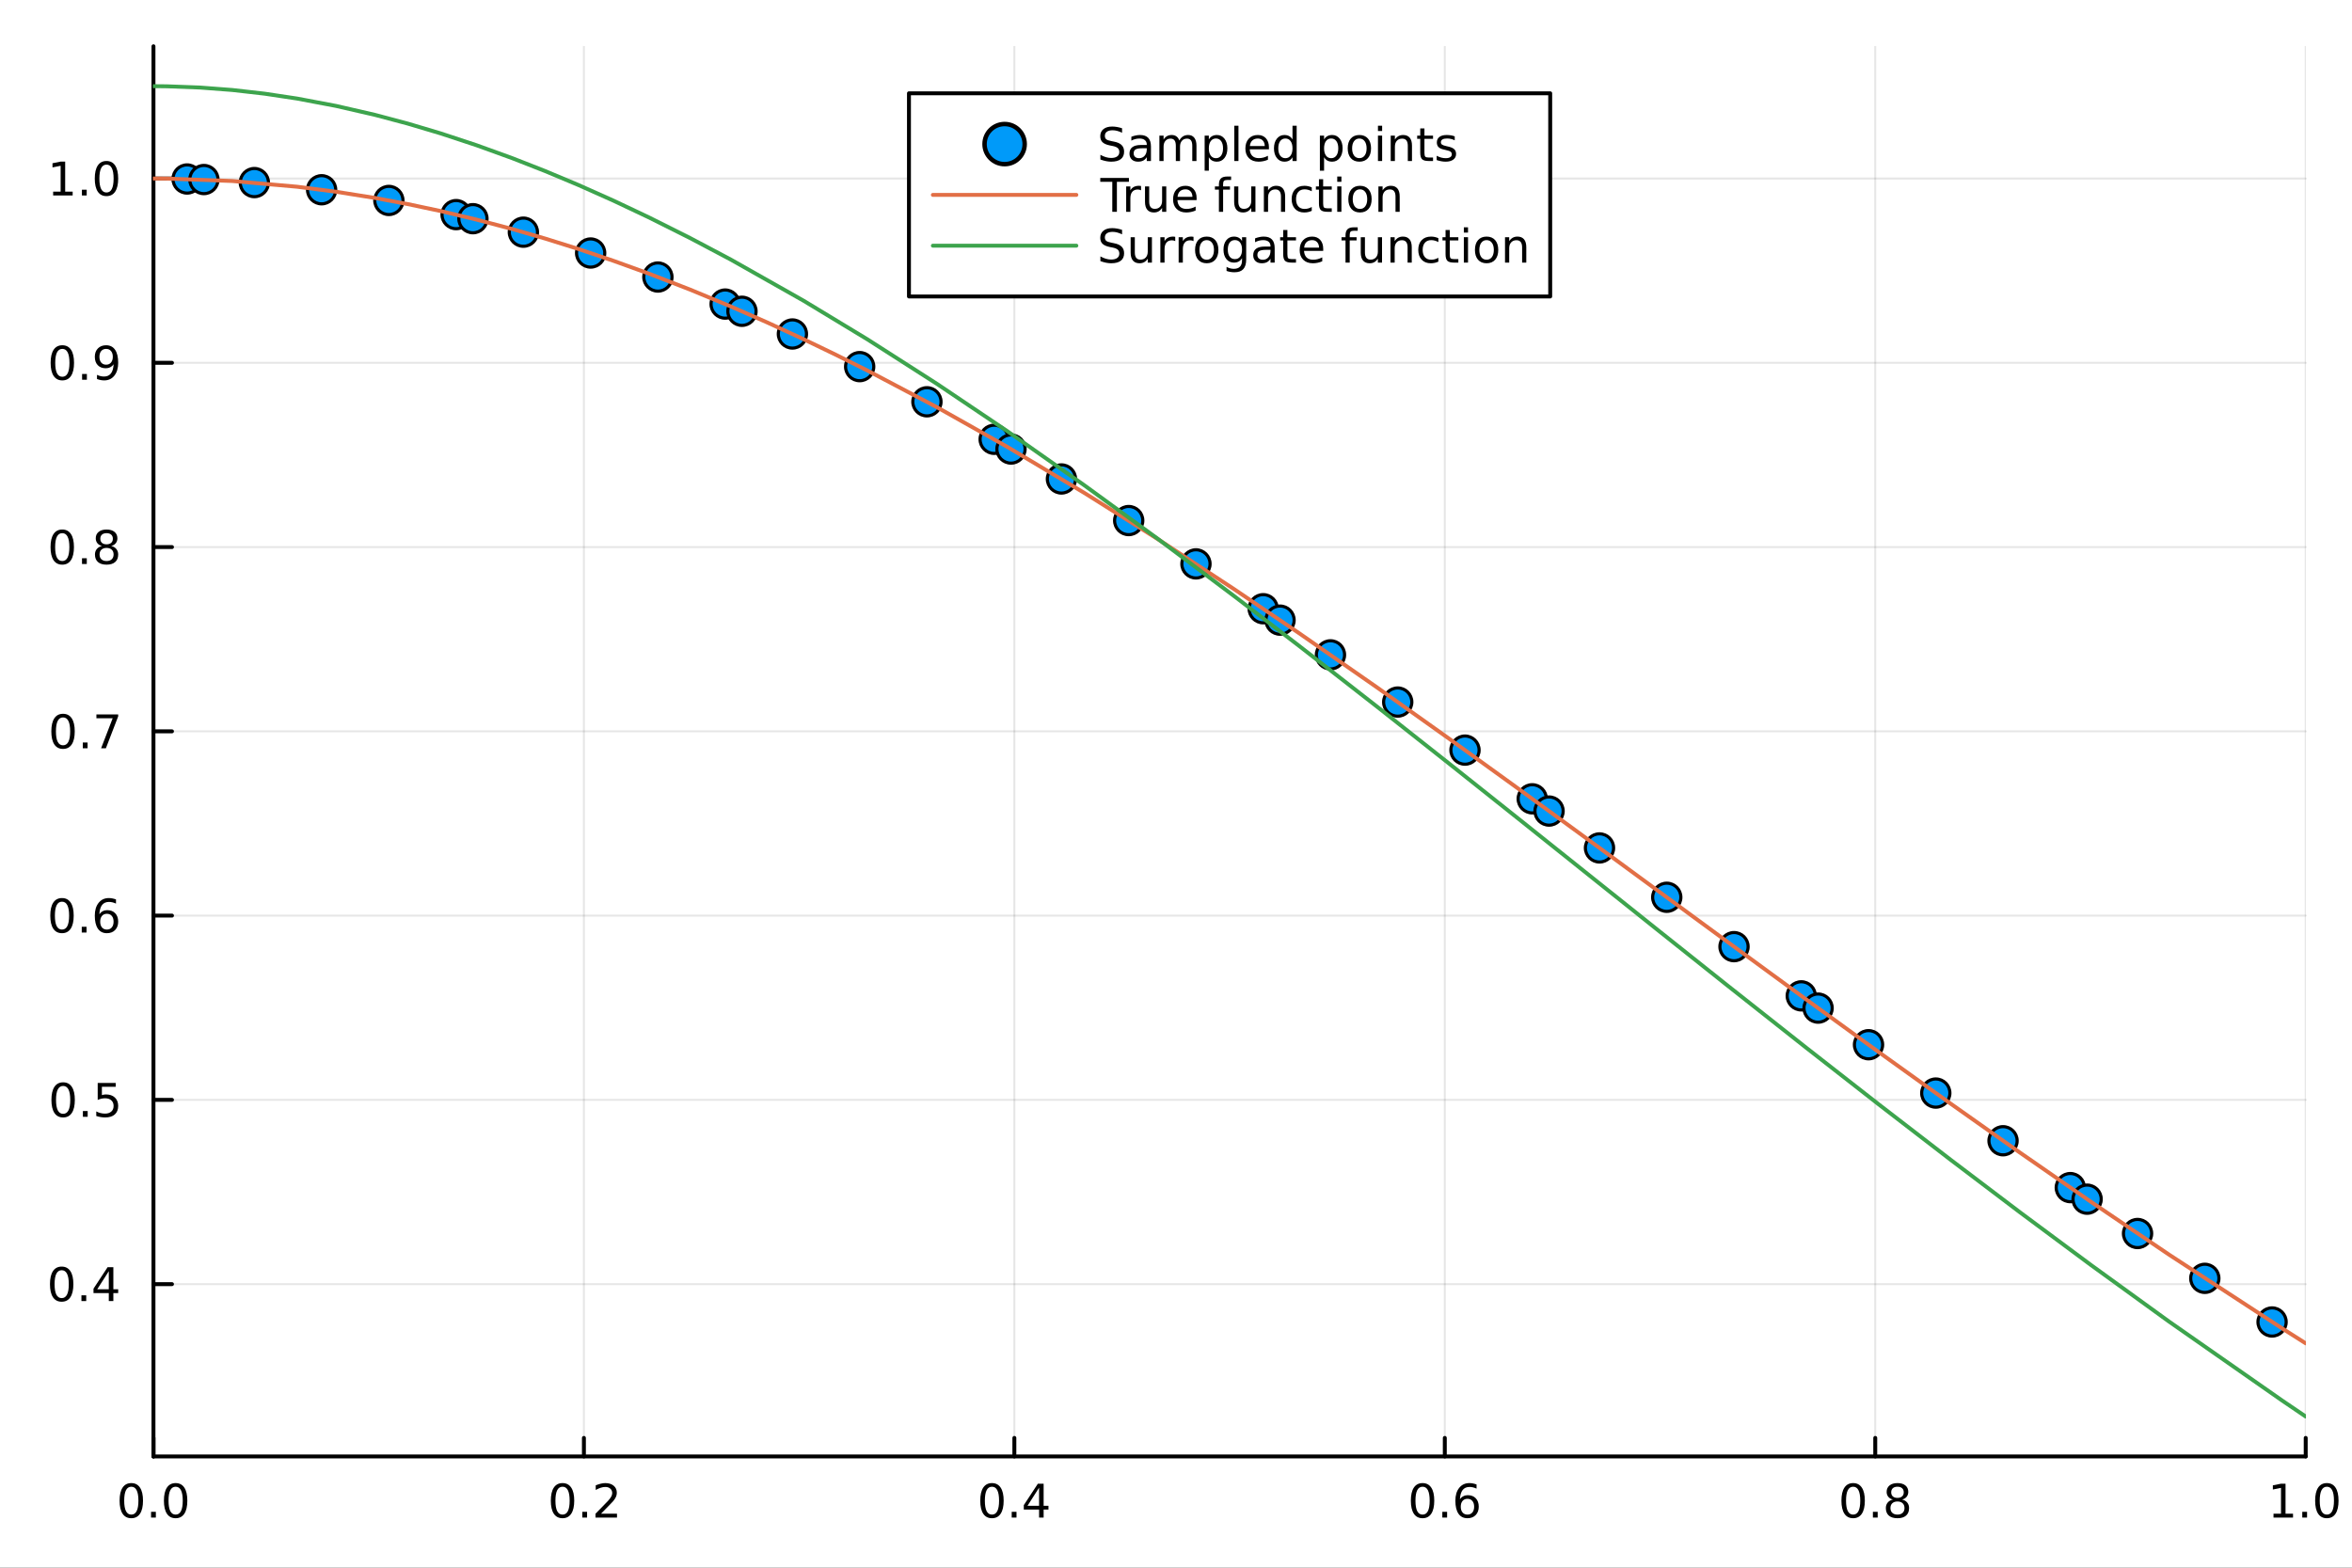 <?xml version="1.0" encoding="utf-8"?>
<svg xmlns="http://www.w3.org/2000/svg" xmlns:xlink="http://www.w3.org/1999/xlink" width="600" height="400" viewBox="0 0 2400 1600">
<rect x="0" y="0" width="2400" height="1600" fill="#333333" stroke="none"/>
<defs>
  <clipPath id="clip390">
    <rect x="0" y="0" width="2400" height="1600"/>
  </clipPath>
</defs>
<path clip-path="url(#clip390)" d="M0 1600 L2400 1600 L2400 0 L0 0  Z" fill="#ffffff" fill-rule="evenodd" fill-opacity="1"/>
<defs>
  <clipPath id="clip391">
    <rect x="480" y="0" width="1681" height="1600"/>
  </clipPath>
</defs>
<path clip-path="url(#clip390)" d="M156.598 1486.45 L2352.76 1486.45 L2352.76 47.244 L156.598 47.244  Z" fill="#ffffff" fill-rule="evenodd" fill-opacity="1"/>
<defs>
  <clipPath id="clip392">
    <rect x="156" y="47" width="2197" height="1440"/>
  </clipPath>
</defs>
<polyline clip-path="url(#clip392)" style="stroke:#000000; stroke-linecap:round; stroke-linejoin:round; stroke-width:2; stroke-opacity:0.1; fill:none" points="156.598,1486.45 156.598,47.244 "/>
<polyline clip-path="url(#clip392)" style="stroke:#000000; stroke-linecap:round; stroke-linejoin:round; stroke-width:2; stroke-opacity:0.1; fill:none" points="595.83,1486.45 595.83,47.244 "/>
<polyline clip-path="url(#clip392)" style="stroke:#000000; stroke-linecap:round; stroke-linejoin:round; stroke-width:2; stroke-opacity:0.1; fill:none" points="1035.06,1486.45 1035.06,47.244 "/>
<polyline clip-path="url(#clip392)" style="stroke:#000000; stroke-linecap:round; stroke-linejoin:round; stroke-width:2; stroke-opacity:0.1; fill:none" points="1474.29,1486.45 1474.29,47.244 "/>
<polyline clip-path="url(#clip392)" style="stroke:#000000; stroke-linecap:round; stroke-linejoin:round; stroke-width:2; stroke-opacity:0.1; fill:none" points="1913.52,1486.45 1913.52,47.244 "/>
<polyline clip-path="url(#clip392)" style="stroke:#000000; stroke-linecap:round; stroke-linejoin:round; stroke-width:2; stroke-opacity:0.1; fill:none" points="2352.76,1486.45 2352.76,47.244 "/>
<polyline clip-path="url(#clip390)" style="stroke:#000000; stroke-linecap:round; stroke-linejoin:round; stroke-width:4; stroke-opacity:1; fill:none" points="156.598,1486.45 2352.76,1486.45 "/>
<polyline clip-path="url(#clip390)" style="stroke:#000000; stroke-linecap:round; stroke-linejoin:round; stroke-width:4; stroke-opacity:1; fill:none" points="156.598,1486.45 156.598,1467.55 "/>
<polyline clip-path="url(#clip390)" style="stroke:#000000; stroke-linecap:round; stroke-linejoin:round; stroke-width:4; stroke-opacity:1; fill:none" points="595.83,1486.45 595.83,1467.55 "/>
<polyline clip-path="url(#clip390)" style="stroke:#000000; stroke-linecap:round; stroke-linejoin:round; stroke-width:4; stroke-opacity:1; fill:none" points="1035.06,1486.45 1035.06,1467.55 "/>
<polyline clip-path="url(#clip390)" style="stroke:#000000; stroke-linecap:round; stroke-linejoin:round; stroke-width:4; stroke-opacity:1; fill:none" points="1474.29,1486.45 1474.29,1467.55 "/>
<polyline clip-path="url(#clip390)" style="stroke:#000000; stroke-linecap:round; stroke-linejoin:round; stroke-width:4; stroke-opacity:1; fill:none" points="1913.52,1486.45 1913.52,1467.55 "/>
<polyline clip-path="url(#clip390)" style="stroke:#000000; stroke-linecap:round; stroke-linejoin:round; stroke-width:4; stroke-opacity:1; fill:none" points="2352.76,1486.45 2352.76,1467.55 "/>
<path clip-path="url(#clip390)" d="M133.983 1517.37 Q130.372 1517.37 128.543 1520.93 Q126.737 1524.47 126.737 1531.6 Q126.737 1538.71 128.543 1542.27 Q130.372 1545.82 133.983 1545.82 Q137.617 1545.82 139.422 1542.27 Q141.251 1538.71 141.251 1531.6 Q141.251 1524.47 139.422 1520.93 Q137.617 1517.37 133.983 1517.37 M133.983 1513.66 Q139.793 1513.66 142.848 1518.27 Q145.927 1522.85 145.927 1531.6 Q145.927 1540.33 142.848 1544.94 Q139.793 1549.52 133.983 1549.52 Q128.172 1549.52 125.094 1544.94 Q122.038 1540.33 122.038 1531.6 Q122.038 1522.85 125.094 1518.27 Q128.172 1513.66 133.983 1513.66 Z" fill="#000000" fill-rule="nonzero" fill-opacity="1" /><path clip-path="url(#clip390)" d="M154.145 1542.97 L159.029 1542.97 L159.029 1548.85 L154.145 1548.85 L154.145 1542.97 Z" fill="#000000" fill-rule="nonzero" fill-opacity="1" /><path clip-path="url(#clip390)" d="M179.214 1517.37 Q175.603 1517.37 173.774 1520.93 Q171.969 1524.47 171.969 1531.6 Q171.969 1538.71 173.774 1542.27 Q175.603 1545.82 179.214 1545.82 Q182.848 1545.82 184.654 1542.27 Q186.482 1538.71 186.482 1531.6 Q186.482 1524.47 184.654 1520.93 Q182.848 1517.37 179.214 1517.37 M179.214 1513.66 Q185.024 1513.66 188.08 1518.27 Q191.158 1522.85 191.158 1531.6 Q191.158 1540.33 188.08 1544.94 Q185.024 1549.52 179.214 1549.52 Q173.404 1549.52 170.325 1544.94 Q167.269 1540.33 167.269 1531.6 Q167.269 1522.85 170.325 1518.27 Q173.404 1513.66 179.214 1513.66 Z" fill="#000000" fill-rule="nonzero" fill-opacity="1" /><path clip-path="url(#clip390)" d="M574.013 1517.37 Q570.402 1517.37 568.573 1520.93 Q566.767 1524.47 566.767 1531.6 Q566.767 1538.71 568.573 1542.27 Q570.402 1545.82 574.013 1545.82 Q577.647 1545.82 579.453 1542.27 Q581.281 1538.71 581.281 1531.6 Q581.281 1524.47 579.453 1520.93 Q577.647 1517.37 574.013 1517.37 M574.013 1513.66 Q579.823 1513.66 582.878 1518.27 Q585.957 1522.85 585.957 1531.6 Q585.957 1540.33 582.878 1544.94 Q579.823 1549.52 574.013 1549.52 Q568.203 1549.52 565.124 1544.94 Q562.068 1540.33 562.068 1531.6 Q562.068 1522.85 565.124 1518.27 Q568.203 1513.66 574.013 1513.66 Z" fill="#000000" fill-rule="nonzero" fill-opacity="1" /><path clip-path="url(#clip390)" d="M594.175 1542.97 L599.059 1542.97 L599.059 1548.85 L594.175 1548.85 L594.175 1542.97 Z" fill="#000000" fill-rule="nonzero" fill-opacity="1" /><path clip-path="url(#clip390)" d="M613.272 1544.91 L629.591 1544.91 L629.591 1548.85 L607.647 1548.85 L607.647 1544.91 Q610.309 1542.16 614.892 1537.53 Q619.499 1532.88 620.679 1531.53 Q622.925 1529.01 623.804 1527.27 Q624.707 1525.51 624.707 1523.82 Q624.707 1521.07 622.762 1519.33 Q620.841 1517.6 617.739 1517.6 Q615.54 1517.6 613.087 1518.36 Q610.656 1519.13 607.878 1520.68 L607.878 1515.95 Q610.702 1514.82 613.156 1514.24 Q615.61 1513.66 617.647 1513.66 Q623.017 1513.66 626.212 1516.35 Q629.406 1519.03 629.406 1523.52 Q629.406 1525.65 628.596 1527.57 Q627.809 1529.47 625.702 1532.07 Q625.124 1532.74 622.022 1535.95 Q618.92 1539.15 613.272 1544.91 Z" fill="#000000" fill-rule="nonzero" fill-opacity="1" /><path clip-path="url(#clip390)" d="M1012.2 1517.37 Q1008.59 1517.37 1006.76 1520.93 Q1004.96 1524.47 1004.96 1531.6 Q1004.96 1538.71 1006.76 1542.27 Q1008.59 1545.82 1012.2 1545.82 Q1015.84 1545.82 1017.64 1542.27 Q1019.47 1538.71 1019.47 1531.6 Q1019.47 1524.47 1017.64 1520.93 Q1015.84 1517.37 1012.2 1517.37 M1012.2 1513.66 Q1018.01 1513.66 1021.07 1518.27 Q1024.15 1522.85 1024.15 1531.6 Q1024.15 1540.33 1021.07 1544.94 Q1018.01 1549.52 1012.2 1549.52 Q1006.39 1549.52 1003.31 1544.94 Q1000.26 1540.33 1000.26 1531.6 Q1000.26 1522.85 1003.31 1518.27 Q1006.39 1513.66 1012.2 1513.66 Z" fill="#000000" fill-rule="nonzero" fill-opacity="1" /><path clip-path="url(#clip390)" d="M1032.36 1542.97 L1037.25 1542.97 L1037.25 1548.85 L1032.36 1548.85 L1032.36 1542.97 Z" fill="#000000" fill-rule="nonzero" fill-opacity="1" /><path clip-path="url(#clip390)" d="M1060.28 1518.36 L1048.48 1536.81 L1060.28 1536.81 L1060.28 1518.36 M1059.05 1514.29 L1064.93 1514.29 L1064.93 1536.81 L1069.86 1536.81 L1069.86 1540.7 L1064.93 1540.7 L1064.93 1548.85 L1060.28 1548.85 L1060.28 1540.7 L1044.68 1540.7 L1044.68 1536.19 L1059.05 1514.29 Z" fill="#000000" fill-rule="nonzero" fill-opacity="1" /><path clip-path="url(#clip390)" d="M1451.6 1517.37 Q1447.99 1517.37 1446.16 1520.93 Q1444.35 1524.47 1444.35 1531.6 Q1444.35 1538.71 1446.16 1542.27 Q1447.99 1545.82 1451.6 1545.82 Q1455.23 1545.82 1457.04 1542.27 Q1458.86 1538.71 1458.86 1531.6 Q1458.86 1524.47 1457.04 1520.93 Q1455.23 1517.37 1451.6 1517.37 M1451.6 1513.66 Q1457.41 1513.66 1460.46 1518.27 Q1463.54 1522.85 1463.54 1531.6 Q1463.54 1540.33 1460.46 1544.94 Q1457.41 1549.52 1451.6 1549.52 Q1445.79 1549.52 1442.71 1544.94 Q1439.65 1540.33 1439.65 1531.6 Q1439.65 1522.85 1442.71 1518.27 Q1445.79 1513.66 1451.6 1513.66 Z" fill="#000000" fill-rule="nonzero" fill-opacity="1" /><path clip-path="url(#clip390)" d="M1471.76 1542.97 L1476.64 1542.97 L1476.64 1548.85 L1471.76 1548.85 L1471.76 1542.97 Z" fill="#000000" fill-rule="nonzero" fill-opacity="1" /><path clip-path="url(#clip390)" d="M1497.41 1529.7 Q1494.26 1529.7 1492.41 1531.86 Q1490.58 1534.01 1490.58 1537.76 Q1490.58 1541.49 1492.41 1543.66 Q1494.26 1545.82 1497.41 1545.82 Q1500.55 1545.82 1502.38 1543.66 Q1504.23 1541.49 1504.23 1537.76 Q1504.23 1534.01 1502.38 1531.86 Q1500.55 1529.7 1497.41 1529.7 M1506.69 1515.05 L1506.69 1519.31 Q1504.93 1518.48 1503.12 1518.04 Q1501.34 1517.6 1499.58 1517.6 Q1494.95 1517.6 1492.5 1520.72 Q1490.07 1523.85 1489.72 1530.17 Q1491.09 1528.15 1493.15 1527.09 Q1495.21 1526 1497.68 1526 Q1502.89 1526 1505.9 1529.17 Q1508.93 1532.32 1508.93 1537.76 Q1508.93 1543.08 1505.79 1546.3 Q1502.64 1549.52 1497.41 1549.52 Q1491.41 1549.52 1488.24 1544.94 Q1485.07 1540.33 1485.07 1531.6 Q1485.07 1523.41 1488.96 1518.55 Q1492.85 1513.66 1499.4 1513.66 Q1501.16 1513.66 1502.94 1514.01 Q1504.74 1514.36 1506.69 1515.05 Z" fill="#000000" fill-rule="nonzero" fill-opacity="1" /><path clip-path="url(#clip390)" d="M1890.96 1517.37 Q1887.34 1517.37 1885.52 1520.93 Q1883.71 1524.47 1883.71 1531.6 Q1883.71 1538.71 1885.52 1542.27 Q1887.34 1545.82 1890.96 1545.82 Q1894.59 1545.82 1896.39 1542.27 Q1898.22 1538.71 1898.22 1531.6 Q1898.22 1524.47 1896.39 1520.93 Q1894.59 1517.37 1890.96 1517.37 M1890.96 1513.66 Q1896.77 1513.66 1899.82 1518.27 Q1902.9 1522.85 1902.9 1531.6 Q1902.9 1540.33 1899.82 1544.94 Q1896.77 1549.52 1890.96 1549.52 Q1885.14 1549.52 1882.07 1544.94 Q1879.01 1540.33 1879.01 1531.6 Q1879.01 1522.85 1882.07 1518.27 Q1885.14 1513.66 1890.96 1513.66 Z" fill="#000000" fill-rule="nonzero" fill-opacity="1" /><path clip-path="url(#clip390)" d="M1911.12 1542.97 L1916 1542.97 L1916 1548.85 L1911.12 1548.85 L1911.12 1542.97 Z" fill="#000000" fill-rule="nonzero" fill-opacity="1" /><path clip-path="url(#clip390)" d="M1936.19 1532.44 Q1932.85 1532.44 1930.93 1534.22 Q1929.03 1536 1929.03 1539.13 Q1929.03 1542.25 1930.93 1544.03 Q1932.85 1545.82 1936.19 1545.82 Q1939.52 1545.82 1941.44 1544.03 Q1943.36 1542.23 1943.36 1539.13 Q1943.36 1536 1941.44 1534.22 Q1939.54 1532.44 1936.19 1532.44 M1931.51 1530.45 Q1928.5 1529.7 1926.81 1527.64 Q1925.14 1525.58 1925.14 1522.62 Q1925.14 1518.48 1928.08 1516.07 Q1931.05 1513.66 1936.19 1513.66 Q1941.35 1513.66 1944.29 1516.07 Q1947.23 1518.48 1947.23 1522.62 Q1947.23 1525.58 1945.54 1527.64 Q1943.87 1529.7 1940.89 1530.45 Q1944.26 1531.23 1946.14 1533.52 Q1948.04 1535.82 1948.04 1539.13 Q1948.04 1544.15 1944.96 1546.83 Q1941.9 1549.52 1936.19 1549.52 Q1930.47 1549.52 1927.39 1546.83 Q1924.33 1544.15 1924.33 1539.13 Q1924.33 1535.82 1926.23 1533.52 Q1928.13 1531.23 1931.51 1530.45 M1929.8 1523.06 Q1929.8 1525.75 1931.46 1527.25 Q1933.15 1528.76 1936.19 1528.76 Q1939.2 1528.76 1940.89 1527.25 Q1942.6 1525.75 1942.6 1523.06 Q1942.6 1520.38 1940.89 1518.87 Q1939.2 1517.37 1936.19 1517.37 Q1933.15 1517.37 1931.46 1518.87 Q1929.8 1520.38 1929.8 1523.06 Z" fill="#000000" fill-rule="nonzero" fill-opacity="1" /><path clip-path="url(#clip390)" d="M2319.91 1544.91 L2327.55 1544.91 L2327.55 1518.55 L2319.24 1520.21 L2319.24 1515.95 L2327.5 1514.29 L2332.18 1514.29 L2332.18 1544.91 L2339.82 1544.91 L2339.82 1548.85 L2319.91 1548.85 L2319.91 1544.91 Z" fill="#000000" fill-rule="nonzero" fill-opacity="1" /><path clip-path="url(#clip390)" d="M2349.26 1542.97 L2354.14 1542.97 L2354.14 1548.85 L2349.26 1548.85 L2349.26 1542.97 Z" fill="#000000" fill-rule="nonzero" fill-opacity="1" /><path clip-path="url(#clip390)" d="M2374.33 1517.37 Q2370.72 1517.37 2368.89 1520.93 Q2367.08 1524.47 2367.08 1531.6 Q2367.08 1538.71 2368.89 1542.27 Q2370.72 1545.82 2374.33 1545.82 Q2377.96 1545.82 2379.77 1542.27 Q2381.6 1538.71 2381.6 1531.6 Q2381.6 1524.47 2379.77 1520.93 Q2377.96 1517.37 2374.33 1517.37 M2374.33 1513.66 Q2380.14 1513.66 2383.2 1518.27 Q2386.27 1522.85 2386.27 1531.6 Q2386.27 1540.33 2383.2 1544.94 Q2380.14 1549.52 2374.33 1549.52 Q2368.52 1549.52 2365.44 1544.94 Q2362.39 1540.33 2362.39 1531.6 Q2362.39 1522.85 2365.44 1518.27 Q2368.52 1513.66 2374.33 1513.66 Z" fill="#000000" fill-rule="nonzero" fill-opacity="1" /><polyline clip-path="url(#clip392)" style="stroke:#000000; stroke-linecap:round; stroke-linejoin:round; stroke-width:2; stroke-opacity:0.1; fill:none" points="156.598,1310.61 2352.76,1310.61 "/>
<polyline clip-path="url(#clip392)" style="stroke:#000000; stroke-linecap:round; stroke-linejoin:round; stroke-width:2; stroke-opacity:0.1; fill:none" points="156.598,1122.54 2352.76,1122.54 "/>
<polyline clip-path="url(#clip392)" style="stroke:#000000; stroke-linecap:round; stroke-linejoin:round; stroke-width:2; stroke-opacity:0.1; fill:none" points="156.598,934.478 2352.76,934.478 "/>
<polyline clip-path="url(#clip392)" style="stroke:#000000; stroke-linecap:round; stroke-linejoin:round; stroke-width:2; stroke-opacity:0.1; fill:none" points="156.598,746.413 2352.76,746.413 "/>
<polyline clip-path="url(#clip392)" style="stroke:#000000; stroke-linecap:round; stroke-linejoin:round; stroke-width:2; stroke-opacity:0.1; fill:none" points="156.598,558.347 2352.76,558.347 "/>
<polyline clip-path="url(#clip392)" style="stroke:#000000; stroke-linecap:round; stroke-linejoin:round; stroke-width:2; stroke-opacity:0.1; fill:none" points="156.598,370.282 2352.76,370.282 "/>
<polyline clip-path="url(#clip392)" style="stroke:#000000; stroke-linecap:round; stroke-linejoin:round; stroke-width:2; stroke-opacity:0.1; fill:none" points="156.598,182.217 2352.76,182.217 "/>
<polyline clip-path="url(#clip390)" style="stroke:#000000; stroke-linecap:round; stroke-linejoin:round; stroke-width:4; stroke-opacity:1; fill:none" points="156.598,1486.45 156.598,47.244 "/>
<polyline clip-path="url(#clip390)" style="stroke:#000000; stroke-linecap:round; stroke-linejoin:round; stroke-width:4; stroke-opacity:1; fill:none" points="156.598,1310.61 175.496,1310.61 "/>
<polyline clip-path="url(#clip390)" style="stroke:#000000; stroke-linecap:round; stroke-linejoin:round; stroke-width:4; stroke-opacity:1; fill:none" points="156.598,1122.54 175.496,1122.54 "/>
<polyline clip-path="url(#clip390)" style="stroke:#000000; stroke-linecap:round; stroke-linejoin:round; stroke-width:4; stroke-opacity:1; fill:none" points="156.598,934.478 175.496,934.478 "/>
<polyline clip-path="url(#clip390)" style="stroke:#000000; stroke-linecap:round; stroke-linejoin:round; stroke-width:4; stroke-opacity:1; fill:none" points="156.598,746.413 175.496,746.413 "/>
<polyline clip-path="url(#clip390)" style="stroke:#000000; stroke-linecap:round; stroke-linejoin:round; stroke-width:4; stroke-opacity:1; fill:none" points="156.598,558.347 175.496,558.347 "/>
<polyline clip-path="url(#clip390)" style="stroke:#000000; stroke-linecap:round; stroke-linejoin:round; stroke-width:4; stroke-opacity:1; fill:none" points="156.598,370.282 175.496,370.282 "/>
<polyline clip-path="url(#clip390)" style="stroke:#000000; stroke-linecap:round; stroke-linejoin:round; stroke-width:4; stroke-opacity:1; fill:none" points="156.598,182.217 175.496,182.217 "/>
<path clip-path="url(#clip390)" d="M62.937 1296.41 Q59.325 1296.41 57.497 1299.97 Q55.691 1303.51 55.691 1310.64 Q55.691 1317.75 57.497 1321.31 Q59.325 1324.86 62.937 1324.86 Q66.571 1324.86 68.376 1321.31 Q70.205 1317.75 70.205 1310.64 Q70.205 1303.51 68.376 1299.97 Q66.571 1296.41 62.937 1296.41 M62.937 1292.7 Q68.747 1292.7 71.802 1297.31 Q74.881 1301.89 74.881 1310.64 Q74.881 1319.37 71.802 1323.98 Q68.747 1328.56 62.937 1328.56 Q57.126 1328.56 54.048 1323.98 Q50.992 1319.37 50.992 1310.64 Q50.992 1301.89 54.048 1297.31 Q57.126 1292.7 62.937 1292.7 Z" fill="#000000" fill-rule="nonzero" fill-opacity="1" /><path clip-path="url(#clip390)" d="M83.098 1322.01 L87.983 1322.01 L87.983 1327.89 L83.098 1327.89 L83.098 1322.01 Z" fill="#000000" fill-rule="nonzero" fill-opacity="1" /><path clip-path="url(#clip390)" d="M111.015 1297.4 L99.21 1315.85 L111.015 1315.85 L111.015 1297.4 M109.788 1293.33 L115.668 1293.33 L115.668 1315.85 L120.598 1315.85 L120.598 1319.74 L115.668 1319.74 L115.668 1327.89 L111.015 1327.89 L111.015 1319.74 L95.413 1319.74 L95.413 1315.23 L109.788 1293.33 Z" fill="#000000" fill-rule="nonzero" fill-opacity="1" /><path clip-path="url(#clip390)" d="M64.418 1108.34 Q60.807 1108.34 58.978 1111.91 Q57.173 1115.45 57.173 1122.58 Q57.173 1129.68 58.978 1133.25 Q60.807 1136.79 64.418 1136.79 Q68.052 1136.79 69.858 1133.25 Q71.686 1129.68 71.686 1122.58 Q71.686 1115.45 69.858 1111.91 Q68.052 1108.34 64.418 1108.34 M64.418 1104.64 Q70.228 1104.64 73.284 1109.24 Q76.362 1113.83 76.362 1122.58 Q76.362 1131.3 73.284 1135.91 Q70.228 1140.49 64.418 1140.49 Q58.608 1140.49 55.529 1135.91 Q52.474 1131.3 52.474 1122.58 Q52.474 1113.83 55.529 1109.24 Q58.608 1104.64 64.418 1104.64 Z" fill="#000000" fill-rule="nonzero" fill-opacity="1" /><path clip-path="url(#clip390)" d="M84.58 1133.94 L89.464 1133.94 L89.464 1139.82 L84.58 1139.82 L84.58 1133.94 Z" fill="#000000" fill-rule="nonzero" fill-opacity="1" /><path clip-path="url(#clip390)" d="M99.696 1105.26 L118.052 1105.26 L118.052 1109.2 L103.978 1109.2 L103.978 1117.67 Q104.996 1117.32 106.015 1117.16 Q107.033 1116.98 108.052 1116.98 Q113.839 1116.98 117.219 1120.15 Q120.598 1123.32 120.598 1128.74 Q120.598 1134.31 117.126 1137.42 Q113.654 1140.49 107.334 1140.49 Q105.159 1140.49 102.89 1140.12 Q100.645 1139.75 98.237 1139.01 L98.237 1134.31 Q100.321 1135.45 102.543 1136 Q104.765 1136.56 107.242 1136.56 Q111.246 1136.56 113.584 1134.45 Q115.922 1132.35 115.922 1128.74 Q115.922 1125.12 113.584 1123.02 Q111.246 1120.91 107.242 1120.91 Q105.367 1120.91 103.492 1121.33 Q101.64 1121.74 99.696 1122.62 L99.696 1105.26 Z" fill="#000000" fill-rule="nonzero" fill-opacity="1" /><path clip-path="url(#clip390)" d="M63.261 920.277 Q59.65 920.277 57.821 923.841 Q56.015 927.383 56.015 934.513 Q56.015 941.619 57.821 945.184 Q59.65 948.726 63.261 948.726 Q66.895 948.726 68.7 945.184 Q70.529 941.619 70.529 934.513 Q70.529 927.383 68.7 923.841 Q66.895 920.277 63.261 920.277 M63.261 916.573 Q69.071 916.573 72.126 921.179 Q75.205 925.763 75.205 934.513 Q75.205 943.239 72.126 947.846 Q69.071 952.429 63.261 952.429 Q57.45 952.429 54.372 947.846 Q51.316 943.239 51.316 934.513 Q51.316 925.763 54.372 921.179 Q57.45 916.573 63.261 916.573 Z" fill="#000000" fill-rule="nonzero" fill-opacity="1" /><path clip-path="url(#clip390)" d="M83.422 945.878 L88.307 945.878 L88.307 951.758 L83.422 951.758 L83.422 945.878 Z" fill="#000000" fill-rule="nonzero" fill-opacity="1" /><path clip-path="url(#clip390)" d="M109.071 932.615 Q105.922 932.615 104.071 934.767 Q102.242 936.92 102.242 940.67 Q102.242 944.397 104.071 946.573 Q105.922 948.726 109.071 948.726 Q112.219 948.726 114.047 946.573 Q115.899 944.397 115.899 940.67 Q115.899 936.92 114.047 934.767 Q112.219 932.615 109.071 932.615 M118.353 917.962 L118.353 922.221 Q116.594 921.388 114.788 920.948 Q113.006 920.508 111.246 920.508 Q106.617 920.508 104.163 923.633 Q101.733 926.758 101.385 933.077 Q102.751 931.064 104.811 929.999 Q106.871 928.911 109.348 928.911 Q114.557 928.911 117.566 932.082 Q120.598 935.23 120.598 940.67 Q120.598 945.994 117.45 949.212 Q114.302 952.429 109.071 952.429 Q103.075 952.429 99.904 947.846 Q96.733 943.239 96.733 934.513 Q96.733 926.318 100.621 921.457 Q104.51 916.573 111.061 916.573 Q112.82 916.573 114.603 916.92 Q116.408 917.267 118.353 917.962 Z" fill="#000000" fill-rule="nonzero" fill-opacity="1" /><path clip-path="url(#clip390)" d="M64.325 732.211 Q60.714 732.211 58.886 735.776 Q57.08 739.318 57.08 746.447 Q57.08 753.554 58.886 757.119 Q60.714 760.66 64.325 760.66 Q67.96 760.66 69.765 757.119 Q71.594 753.554 71.594 746.447 Q71.594 739.318 69.765 735.776 Q67.96 732.211 64.325 732.211 M64.325 728.508 Q70.135 728.508 73.191 733.114 Q76.27 737.697 76.27 746.447 Q76.27 755.174 73.191 759.781 Q70.135 764.364 64.325 764.364 Q58.515 764.364 55.437 759.781 Q52.381 755.174 52.381 746.447 Q52.381 737.697 55.437 733.114 Q58.515 728.508 64.325 728.508 Z" fill="#000000" fill-rule="nonzero" fill-opacity="1" /><path clip-path="url(#clip390)" d="M84.487 757.813 L89.371 757.813 L89.371 763.693 L84.487 763.693 L84.487 757.813 Z" fill="#000000" fill-rule="nonzero" fill-opacity="1" /><path clip-path="url(#clip390)" d="M98.376 729.133 L120.598 729.133 L120.598 731.123 L108.052 763.693 L103.168 763.693 L114.973 733.068 L98.376 733.068 L98.376 729.133 Z" fill="#000000" fill-rule="nonzero" fill-opacity="1" /><path clip-path="url(#clip390)" d="M63.515 544.146 Q59.904 544.146 58.075 547.711 Q56.27 551.252 56.27 558.382 Q56.27 565.488 58.075 569.053 Q59.904 572.595 63.515 572.595 Q67.149 572.595 68.955 569.053 Q70.784 565.488 70.784 558.382 Q70.784 551.252 68.955 547.711 Q67.149 544.146 63.515 544.146 M63.515 540.442 Q69.325 540.442 72.381 545.049 Q75.46 549.632 75.46 558.382 Q75.46 567.109 72.381 571.715 Q69.325 576.299 63.515 576.299 Q57.705 576.299 54.626 571.715 Q51.571 567.109 51.571 558.382 Q51.571 549.632 54.626 545.049 Q57.705 540.442 63.515 540.442 Z" fill="#000000" fill-rule="nonzero" fill-opacity="1" /><path clip-path="url(#clip390)" d="M83.677 569.748 L88.561 569.748 L88.561 575.627 L83.677 575.627 L83.677 569.748 Z" fill="#000000" fill-rule="nonzero" fill-opacity="1" /><path clip-path="url(#clip390)" d="M108.746 559.215 Q105.413 559.215 103.492 560.998 Q101.594 562.78 101.594 565.905 Q101.594 569.03 103.492 570.812 Q105.413 572.595 108.746 572.595 Q112.08 572.595 114.001 570.812 Q115.922 569.007 115.922 565.905 Q115.922 562.78 114.001 560.998 Q112.103 559.215 108.746 559.215 M104.071 557.225 Q101.061 556.484 99.371 554.424 Q97.705 552.363 97.705 549.401 Q97.705 545.257 100.645 542.85 Q103.608 540.442 108.746 540.442 Q113.908 540.442 116.848 542.85 Q119.788 545.257 119.788 549.401 Q119.788 552.363 118.098 554.424 Q116.432 556.484 113.445 557.225 Q116.825 558.012 118.7 560.303 Q120.598 562.595 120.598 565.905 Q120.598 570.928 117.52 573.613 Q114.464 576.299 108.746 576.299 Q103.029 576.299 99.95 573.613 Q96.895 570.928 96.895 565.905 Q96.895 562.595 98.793 560.303 Q100.691 558.012 104.071 557.225 M102.358 549.84 Q102.358 552.526 104.024 554.03 Q105.714 555.535 108.746 555.535 Q111.756 555.535 113.445 554.03 Q115.158 552.526 115.158 549.84 Q115.158 547.155 113.445 545.651 Q111.756 544.146 108.746 544.146 Q105.714 544.146 104.024 545.651 Q102.358 547.155 102.358 549.84 Z" fill="#000000" fill-rule="nonzero" fill-opacity="1" /><path clip-path="url(#clip390)" d="M63.608 356.081 Q59.997 356.081 58.168 359.645 Q56.362 363.187 56.362 370.317 Q56.362 377.423 58.168 380.988 Q59.997 384.53 63.608 384.53 Q67.242 384.53 69.048 380.988 Q70.876 377.423 70.876 370.317 Q70.876 363.187 69.048 359.645 Q67.242 356.081 63.608 356.081 M63.608 352.377 Q69.418 352.377 72.474 356.983 Q75.552 361.567 75.552 370.317 Q75.552 379.043 72.474 383.65 Q69.418 388.233 63.608 388.233 Q57.798 388.233 54.719 383.65 Q51.663 379.043 51.663 370.317 Q51.663 361.567 54.719 356.983 Q57.798 352.377 63.608 352.377 Z" fill="#000000" fill-rule="nonzero" fill-opacity="1" /><path clip-path="url(#clip390)" d="M83.77 381.682 L88.654 381.682 L88.654 387.562 L83.77 387.562 L83.77 381.682 Z" fill="#000000" fill-rule="nonzero" fill-opacity="1" /><path clip-path="url(#clip390)" d="M98.978 386.844 L98.978 382.585 Q100.737 383.418 102.543 383.858 Q104.348 384.298 106.084 384.298 Q110.714 384.298 113.145 381.196 Q115.598 378.071 115.945 371.729 Q114.603 373.719 112.543 374.784 Q110.483 375.849 107.983 375.849 Q102.797 375.849 99.765 372.724 Q96.756 369.576 96.756 364.136 Q96.756 358.812 99.904 355.594 Q103.052 352.377 108.283 352.377 Q114.279 352.377 117.427 356.983 Q120.598 361.567 120.598 370.317 Q120.598 378.488 116.709 383.372 Q112.844 388.233 106.293 388.233 Q104.534 388.233 102.728 387.886 Q100.922 387.539 98.978 386.844 M108.283 372.192 Q111.432 372.192 113.26 370.039 Q115.112 367.886 115.112 364.136 Q115.112 360.409 113.26 358.257 Q111.432 356.081 108.283 356.081 Q105.135 356.081 103.284 358.257 Q101.455 360.409 101.455 364.136 Q101.455 367.886 103.284 370.039 Q105.135 372.192 108.283 372.192 Z" fill="#000000" fill-rule="nonzero" fill-opacity="1" /><path clip-path="url(#clip390)" d="M54.233 195.561 L61.872 195.561 L61.872 169.196 L53.562 170.862 L53.562 166.603 L61.825 164.937 L66.501 164.937 L66.501 195.561 L74.14 195.561 L74.14 199.497 L54.233 199.497 L54.233 195.561 Z" fill="#000000" fill-rule="nonzero" fill-opacity="1" /><path clip-path="url(#clip390)" d="M83.585 193.617 L88.469 193.617 L88.469 199.497 L83.585 199.497 L83.585 193.617 Z" fill="#000000" fill-rule="nonzero" fill-opacity="1" /><path clip-path="url(#clip390)" d="M108.654 168.015 Q105.043 168.015 103.214 171.58 Q101.409 175.122 101.409 182.251 Q101.409 189.358 103.214 192.923 Q105.043 196.464 108.654 196.464 Q112.288 196.464 114.094 192.923 Q115.922 189.358 115.922 182.251 Q115.922 175.122 114.094 171.58 Q112.288 168.015 108.654 168.015 M108.654 164.312 Q114.464 164.312 117.52 168.918 Q120.598 173.501 120.598 182.251 Q120.598 190.978 117.52 195.585 Q114.464 200.168 108.654 200.168 Q102.844 200.168 99.765 195.585 Q96.71 190.978 96.71 182.251 Q96.71 173.501 99.765 168.918 Q102.844 164.312 108.654 164.312 Z" fill="#000000" fill-rule="nonzero" fill-opacity="1" /><circle clip-path="url(#clip392)" cx="259.543" cy="186.344" r="14.4" fill="#009af9" fill-rule="evenodd" fill-opacity="1" stroke="#000000" stroke-opacity="1" stroke-width="3.2"/>
<circle clip-path="url(#clip392)" cx="1357.62" cy="668.355" r="14.4" fill="#009af9" fill-rule="evenodd" fill-opacity="1" stroke="#000000" stroke-opacity="1" stroke-width="3.2"/>
<circle clip-path="url(#clip392)" cx="1906.66" cy="1066.25" r="14.4" fill="#009af9" fill-rule="evenodd" fill-opacity="1" stroke="#000000" stroke-opacity="1" stroke-width="3.2"/>
<circle clip-path="url(#clip392)" cx="808.583" cy="340.873" r="14.4" fill="#009af9" fill-rule="evenodd" fill-opacity="1" stroke="#000000" stroke-opacity="1" stroke-width="3.2"/>
<circle clip-path="url(#clip392)" cx="1083.1" cy="488.838" r="14.4" fill="#009af9" fill-rule="evenodd" fill-opacity="1" stroke="#000000" stroke-opacity="1" stroke-width="3.2"/>
<circle clip-path="url(#clip392)" cx="2181.18" cy="1258.93" r="14.4" fill="#009af9" fill-rule="evenodd" fill-opacity="1" stroke="#000000" stroke-opacity="1" stroke-width="3.2"/>
<circle clip-path="url(#clip392)" cx="1632.14" cy="865.409" r="14.4" fill="#009af9" fill-rule="evenodd" fill-opacity="1" stroke="#000000" stroke-opacity="1" stroke-width="3.2"/>
<circle clip-path="url(#clip392)" cx="534.063" cy="236.96" r="14.4" fill="#009af9" fill-rule="evenodd" fill-opacity="1" stroke="#000000" stroke-opacity="1" stroke-width="3.2"/>
<circle clip-path="url(#clip392)" cx="671.323" cy="282.738" r="14.4" fill="#009af9" fill-rule="evenodd" fill-opacity="1" stroke="#000000" stroke-opacity="1" stroke-width="3.2"/>
<circle clip-path="url(#clip392)" cx="1769.4" cy="966.162" r="14.4" fill="#009af9" fill-rule="evenodd" fill-opacity="1" stroke="#000000" stroke-opacity="1" stroke-width="3.2"/>
<circle clip-path="url(#clip392)" cx="2318.44" cy="1349.23" r="14.4" fill="#009af9" fill-rule="evenodd" fill-opacity="1" stroke="#000000" stroke-opacity="1" stroke-width="3.2"/>
<circle clip-path="url(#clip392)" cx="1220.36" cy="575.514" r="14.4" fill="#009af9" fill-rule="evenodd" fill-opacity="1" stroke="#000000" stroke-opacity="1" stroke-width="3.2"/>
<circle clip-path="url(#clip392)" cx="945.842" cy="410.073" r="14.4" fill="#009af9" fill-rule="evenodd" fill-opacity="1" stroke="#000000" stroke-opacity="1" stroke-width="3.2"/>
<circle clip-path="url(#clip392)" cx="2043.92" cy="1164.26" r="14.4" fill="#009af9" fill-rule="evenodd" fill-opacity="1" stroke="#000000" stroke-opacity="1" stroke-width="3.2"/>
<circle clip-path="url(#clip392)" cx="1494.88" cy="765.575" r="14.4" fill="#009af9" fill-rule="evenodd" fill-opacity="1" stroke="#000000" stroke-opacity="1" stroke-width="3.2"/>
<circle clip-path="url(#clip392)" cx="396.803" cy="204.581" r="14.4" fill="#009af9" fill-rule="evenodd" fill-opacity="1" stroke="#000000" stroke-opacity="1" stroke-width="3.2"/>
<circle clip-path="url(#clip392)" cx="328.173" cy="193.66" r="14.4" fill="#009af9" fill-rule="evenodd" fill-opacity="1" stroke="#000000" stroke-opacity="1" stroke-width="3.2"/>
<circle clip-path="url(#clip392)" cx="1426.25" cy="716.529" r="14.4" fill="#009af9" fill-rule="evenodd" fill-opacity="1" stroke="#000000" stroke-opacity="1" stroke-width="3.2"/>
<circle clip-path="url(#clip392)" cx="1975.29" cy="1115.6" r="14.4" fill="#009af9" fill-rule="evenodd" fill-opacity="1" stroke="#000000" stroke-opacity="1" stroke-width="3.2"/>
<circle clip-path="url(#clip392)" cx="877.212" cy="374.18" r="14.4" fill="#009af9" fill-rule="evenodd" fill-opacity="1" stroke="#000000" stroke-opacity="1" stroke-width="3.2"/>
<circle clip-path="url(#clip392)" cx="1151.73" cy="531.294" r="14.4" fill="#009af9" fill-rule="evenodd" fill-opacity="1" stroke="#000000" stroke-opacity="1" stroke-width="3.2"/>
<circle clip-path="url(#clip392)" cx="2249.81" cy="1304.69" r="14.4" fill="#009af9" fill-rule="evenodd" fill-opacity="1" stroke="#000000" stroke-opacity="1" stroke-width="3.2"/>
<circle clip-path="url(#clip392)" cx="1700.77" cy="915.773" r="14.4" fill="#009af9" fill-rule="evenodd" fill-opacity="1" stroke="#000000" stroke-opacity="1" stroke-width="3.2"/>
<circle clip-path="url(#clip392)" cx="602.693" cy="258.233" r="14.4" fill="#009af9" fill-rule="evenodd" fill-opacity="1" stroke="#000000" stroke-opacity="1" stroke-width="3.2"/>
<circle clip-path="url(#clip392)" cx="465.433" cy="219.042" r="14.4" fill="#009af9" fill-rule="evenodd" fill-opacity="1" stroke="#000000" stroke-opacity="1" stroke-width="3.2"/>
<circle clip-path="url(#clip392)" cx="1563.51" cy="815.274" r="14.4" fill="#009af9" fill-rule="evenodd" fill-opacity="1" stroke="#000000" stroke-opacity="1" stroke-width="3.2"/>
<circle clip-path="url(#clip392)" cx="2112.55" cy="1212.08" r="14.4" fill="#009af9" fill-rule="evenodd" fill-opacity="1" stroke="#000000" stroke-opacity="1" stroke-width="3.2"/>
<circle clip-path="url(#clip392)" cx="1014.47" cy="448.36" r="14.4" fill="#009af9" fill-rule="evenodd" fill-opacity="1" stroke="#000000" stroke-opacity="1" stroke-width="3.2"/>
<circle clip-path="url(#clip392)" cx="739.953" cy="310.336" r="14.4" fill="#009af9" fill-rule="evenodd" fill-opacity="1" stroke="#000000" stroke-opacity="1" stroke-width="3.2"/>
<circle clip-path="url(#clip392)" cx="1838.03" cy="1016.38" r="14.4" fill="#009af9" fill-rule="evenodd" fill-opacity="1" stroke="#000000" stroke-opacity="1" stroke-width="3.2"/>
<circle clip-path="url(#clip392)" cx="1288.99" cy="621.275" r="14.4" fill="#009af9" fill-rule="evenodd" fill-opacity="1" stroke="#000000" stroke-opacity="1" stroke-width="3.2"/>
<circle clip-path="url(#clip392)" cx="190.913" cy="182.676" r="14.4" fill="#009af9" fill-rule="evenodd" fill-opacity="1" stroke="#000000" stroke-opacity="1" stroke-width="3.2"/>
<circle clip-path="url(#clip392)" cx="208.071" cy="183.249" r="14.4" fill="#009af9" fill-rule="evenodd" fill-opacity="1" stroke="#000000" stroke-opacity="1" stroke-width="3.2"/>
<circle clip-path="url(#clip392)" cx="1306.15" cy="632.93" r="14.4" fill="#009af9" fill-rule="evenodd" fill-opacity="1" stroke="#000000" stroke-opacity="1" stroke-width="3.2"/>
<circle clip-path="url(#clip392)" cx="1855.19" cy="1028.89" r="14.4" fill="#009af9" fill-rule="evenodd" fill-opacity="1" stroke="#000000" stroke-opacity="1" stroke-width="3.2"/>
<circle clip-path="url(#clip392)" cx="757.11" cy="317.701" r="14.4" fill="#009af9" fill-rule="evenodd" fill-opacity="1" stroke="#000000" stroke-opacity="1" stroke-width="3.2"/>
<circle clip-path="url(#clip392)" cx="1031.63" cy="458.282" r="14.4" fill="#009af9" fill-rule="evenodd" fill-opacity="1" stroke="#000000" stroke-opacity="1" stroke-width="3.2"/>
<circle clip-path="url(#clip392)" cx="2129.71" cy="1223.89" r="14.4" fill="#009af9" fill-rule="evenodd" fill-opacity="1" stroke="#000000" stroke-opacity="1" stroke-width="3.2"/>
<circle clip-path="url(#clip392)" cx="1580.67" cy="827.775" r="14.4" fill="#009af9" fill-rule="evenodd" fill-opacity="1" stroke="#000000" stroke-opacity="1" stroke-width="3.2"/>
<circle clip-path="url(#clip392)" cx="482.59" cy="223.201" r="14.4" fill="#009af9" fill-rule="evenodd" fill-opacity="1" stroke="#000000" stroke-opacity="1" stroke-width="3.2"/>
<polyline clip-path="url(#clip392)" style="stroke:#e26f46; stroke-linecap:round; stroke-linejoin:round; stroke-width:4; stroke-opacity:1; fill:none" points="156.598,182.217 163.747,182.237 170.896,182.296 237,184.736 303.104,190.567 342.829,195.691 382.555,202.02 416.142,208.301 449.73,215.425 486.215,224.107 522.701,233.759 556.337,243.502 589.973,254.042 626.035,266.211 662.097,279.26 703.878,295.453 745.659,312.765 782.789,329.062 819.919,346.188 852.478,361.868 885.038,378.145 956.035,415.613 1027.45,455.856 1106.42,503.05 1181.55,550.303 1259.67,601.549 1325.43,646.121 1405.72,702.012 1479.26,754.347 1547.19,803.405 1615.99,853.585 1693.11,910.144 1762.98,961.455 1842.99,1020 1917.07,1073.77 1990.1,1126.16 2061,1176.25 2133.69,1226.63 2213.33,1280.51 2329.02,1355.98 2352.76,1371.02 "/>
<polyline clip-path="url(#clip392)" style="stroke:#3da44d; stroke-linecap:round; stroke-linejoin:round; stroke-width:4; stroke-opacity:1; fill:none" points="156.598,87.976 160.173,87.984 163.747,88.008 167.322,88.047 170.896,88.101 203.948,89.334 237,91.85 270.052,95.612 303.104,100.58 342.829,108.093 382.555,117.226 416.142,126.163 449.73,136.173 486.215,148.218 522.701,161.435 556.337,174.617 589.973,188.717 626.035,204.813 662.097,221.878 703.878,242.803 745.659,264.905 819.919,306.885 885.038,346.3 956.035,391.752 1027.45,439.795 1106.42,495.272 1181.55,550.02 1259.67,608.634 1325.43,659.061 1405.72,721.676 1479.26,779.774 1547.19,833.837 1615.99,888.799 1693.11,950.403 1762.98,1006.03 1842.99,1069.26 1917.07,1127.15 1990.1,1183.43 2061,1237.15 2133.69,1291.13 2213.33,1348.83 2329.02,1429.62 2352.76,1445.72 "/>
<path clip-path="url(#clip390)" d="M927.509 302.578 L1581.84 302.578 L1581.84 95.218 L927.509 95.218  Z" fill="#ffffff" fill-rule="evenodd" fill-opacity="1"/>
<polyline clip-path="url(#clip390)" style="stroke:#000000; stroke-linecap:round; stroke-linejoin:round; stroke-width:4; stroke-opacity:1; fill:none" points="927.509,302.578 1581.84,302.578 1581.84,95.218 927.509,95.218 927.509,302.578 "/>
<circle clip-path="url(#clip390)" cx="1025.12" cy="147.058" r="20.48" fill="#009af9" fill-rule="evenodd" fill-opacity="1" stroke="#000000" stroke-opacity="1" stroke-width="4.551"/>
<path clip-path="url(#clip390)" d="M1144.97 130.912 L1144.97 135.472 Q1142.31 134.199 1139.95 133.574 Q1137.58 132.949 1135.39 132.949 Q1131.57 132.949 1129.48 134.43 Q1127.42 135.912 1127.42 138.643 Q1127.42 140.935 1128.79 142.115 Q1130.18 143.273 1134.02 143.99 L1136.84 144.569 Q1142.08 145.565 1144.55 148.088 Q1147.05 150.588 1147.05 154.801 Q1147.05 159.824 1143.67 162.416 Q1140.32 165.009 1133.81 165.009 Q1131.36 165.009 1128.58 164.453 Q1125.83 163.898 1122.86 162.81 L1122.86 157.995 Q1125.71 159.592 1128.44 160.402 Q1131.17 161.213 1133.81 161.213 Q1137.82 161.213 1139.99 159.639 Q1142.17 158.064 1142.17 155.148 Q1142.17 152.602 1140.59 151.166 Q1139.04 149.731 1135.48 149.014 L1132.63 148.458 Q1127.4 147.416 1125.06 145.194 Q1122.72 142.972 1122.72 139.014 Q1122.72 134.43 1125.94 131.791 Q1129.18 129.153 1134.85 129.153 Q1137.28 129.153 1139.81 129.592 Q1142.33 130.032 1144.97 130.912 Z" fill="#000000" fill-rule="nonzero" fill-opacity="1" /><path clip-path="url(#clip390)" d="M1165.94 151.305 Q1160.78 151.305 1158.79 152.486 Q1156.8 153.666 1156.8 156.514 Q1156.8 158.782 1158.28 160.125 Q1159.78 161.444 1162.35 161.444 Q1165.89 161.444 1168.02 158.944 Q1170.18 156.421 1170.18 152.254 L1170.18 151.305 L1165.94 151.305 M1174.44 149.546 L1174.44 164.338 L1170.18 164.338 L1170.18 160.402 Q1168.72 162.763 1166.54 163.898 Q1164.37 165.009 1161.22 165.009 Q1157.24 165.009 1154.88 162.787 Q1152.54 160.541 1152.54 156.791 Q1152.54 152.416 1155.45 150.194 Q1158.39 147.972 1164.2 147.972 L1170.18 147.972 L1170.18 147.555 Q1170.18 144.615 1168.23 143.018 Q1166.31 141.398 1162.82 141.398 Q1160.59 141.398 1158.49 141.93 Q1156.38 142.463 1154.44 143.527 L1154.44 139.592 Q1156.77 138.69 1158.97 138.25 Q1161.17 137.787 1163.26 137.787 Q1168.88 137.787 1171.66 140.703 Q1174.44 143.62 1174.44 149.546 Z" fill="#000000" fill-rule="nonzero" fill-opacity="1" /><path clip-path="url(#clip390)" d="M1203.39 143.389 Q1204.99 140.518 1207.21 139.153 Q1209.44 137.787 1212.44 137.787 Q1216.5 137.787 1218.69 140.634 Q1220.89 143.458 1220.89 148.689 L1220.89 164.338 L1216.61 164.338 L1216.61 148.828 Q1216.61 145.102 1215.29 143.296 Q1213.97 141.49 1211.26 141.49 Q1207.95 141.49 1206.03 143.69 Q1204.11 145.889 1204.11 149.685 L1204.11 164.338 L1199.83 164.338 L1199.83 148.828 Q1199.83 145.078 1198.51 143.296 Q1197.19 141.49 1194.44 141.49 Q1191.17 141.49 1189.25 143.713 Q1187.33 145.912 1187.33 149.685 L1187.33 164.338 L1183.05 164.338 L1183.05 138.412 L1187.33 138.412 L1187.33 142.44 Q1188.79 140.055 1190.82 138.921 Q1192.86 137.787 1195.66 137.787 Q1198.49 137.787 1200.45 139.222 Q1202.45 140.657 1203.39 143.389 Z" fill="#000000" fill-rule="nonzero" fill-opacity="1" /><path clip-path="url(#clip390)" d="M1233.51 160.449 L1233.51 174.199 L1229.23 174.199 L1229.23 138.412 L1233.51 138.412 L1233.51 142.347 Q1234.85 140.032 1236.89 138.921 Q1238.95 137.787 1241.8 137.787 Q1246.52 137.787 1249.46 141.537 Q1252.42 145.287 1252.42 151.398 Q1252.42 157.509 1249.46 161.259 Q1246.52 165.009 1241.8 165.009 Q1238.95 165.009 1236.89 163.898 Q1234.85 162.763 1233.51 160.449 M1248 151.398 Q1248 146.699 1246.06 144.037 Q1244.13 141.352 1240.76 141.352 Q1237.38 141.352 1235.43 144.037 Q1233.51 146.699 1233.51 151.398 Q1233.51 156.097 1235.43 158.782 Q1237.38 161.444 1240.76 161.444 Q1244.13 161.444 1246.06 158.782 Q1248 156.097 1248 151.398 Z" fill="#000000" fill-rule="nonzero" fill-opacity="1" /><path clip-path="url(#clip390)" d="M1259.48 128.319 L1263.74 128.319 L1263.74 164.338 L1259.48 164.338 L1259.48 128.319 Z" fill="#000000" fill-rule="nonzero" fill-opacity="1" /><path clip-path="url(#clip390)" d="M1294.83 150.31 L1294.83 152.393 L1275.25 152.393 Q1275.52 156.791 1277.88 159.106 Q1280.27 161.398 1284.5 161.398 Q1286.96 161.398 1289.25 160.796 Q1291.56 160.194 1293.83 158.99 L1293.83 163.018 Q1291.54 163.99 1289.13 164.5 Q1286.73 165.009 1284.25 165.009 Q1278.05 165.009 1274.41 161.398 Q1270.8 157.787 1270.8 151.629 Q1270.8 145.264 1274.23 141.537 Q1277.68 137.787 1283.51 137.787 Q1288.74 137.787 1291.77 141.166 Q1294.83 144.523 1294.83 150.31 M1290.57 149.06 Q1290.52 145.565 1288.6 143.481 Q1286.7 141.398 1283.56 141.398 Q1279.99 141.398 1277.84 143.412 Q1275.71 145.426 1275.38 149.083 L1290.57 149.06 Z" fill="#000000" fill-rule="nonzero" fill-opacity="1" /><path clip-path="url(#clip390)" d="M1318.88 142.347 L1318.88 128.319 L1323.14 128.319 L1323.14 164.338 L1318.88 164.338 L1318.88 160.449 Q1317.54 162.763 1315.48 163.898 Q1313.44 165.009 1310.57 165.009 Q1305.87 165.009 1302.91 161.259 Q1299.97 157.509 1299.97 151.398 Q1299.97 145.287 1302.91 141.537 Q1305.87 137.787 1310.57 137.787 Q1313.44 137.787 1315.48 138.921 Q1317.54 140.032 1318.88 142.347 M1304.37 151.398 Q1304.37 156.097 1306.29 158.782 Q1308.23 161.444 1311.61 161.444 Q1314.99 161.444 1316.94 158.782 Q1318.88 156.097 1318.88 151.398 Q1318.88 146.699 1316.94 144.037 Q1314.99 141.352 1311.61 141.352 Q1308.23 141.352 1306.29 144.037 Q1304.37 146.699 1304.37 151.398 Z" fill="#000000" fill-rule="nonzero" fill-opacity="1" /><path clip-path="url(#clip390)" d="M1351.1 160.449 L1351.1 174.199 L1346.82 174.199 L1346.82 138.412 L1351.1 138.412 L1351.1 142.347 Q1352.44 140.032 1354.48 138.921 Q1356.54 137.787 1359.39 137.787 Q1364.11 137.787 1367.05 141.537 Q1370.01 145.287 1370.01 151.398 Q1370.01 157.509 1367.05 161.259 Q1364.11 165.009 1359.39 165.009 Q1356.54 165.009 1354.48 163.898 Q1352.44 162.763 1351.1 160.449 M1365.59 151.398 Q1365.59 146.699 1363.65 144.037 Q1361.73 141.352 1358.35 141.352 Q1354.97 141.352 1353.02 144.037 Q1351.1 146.699 1351.1 151.398 Q1351.1 156.097 1353.02 158.782 Q1354.97 161.444 1358.35 161.444 Q1361.73 161.444 1363.65 158.782 Q1365.59 156.097 1365.59 151.398 Z" fill="#000000" fill-rule="nonzero" fill-opacity="1" /><path clip-path="url(#clip390)" d="M1387.12 141.398 Q1383.69 141.398 1381.7 144.083 Q1379.71 146.745 1379.71 151.398 Q1379.71 156.051 1381.68 158.736 Q1383.67 161.398 1387.12 161.398 Q1390.52 161.398 1392.51 158.713 Q1394.5 156.027 1394.5 151.398 Q1394.5 146.791 1392.51 144.106 Q1390.52 141.398 1387.12 141.398 M1387.12 137.787 Q1392.68 137.787 1395.85 141.398 Q1399.02 145.009 1399.02 151.398 Q1399.02 157.764 1395.85 161.398 Q1392.68 165.009 1387.12 165.009 Q1381.54 165.009 1378.37 161.398 Q1375.22 157.764 1375.22 151.398 Q1375.22 145.009 1378.37 141.398 Q1381.54 137.787 1387.12 137.787 Z" fill="#000000" fill-rule="nonzero" fill-opacity="1" /><path clip-path="url(#clip390)" d="M1406.08 138.412 L1410.34 138.412 L1410.34 164.338 L1406.08 164.338 L1406.08 138.412 M1406.08 128.319 L1410.34 128.319 L1410.34 133.713 L1406.08 133.713 L1406.08 128.319 Z" fill="#000000" fill-rule="nonzero" fill-opacity="1" /><path clip-path="url(#clip390)" d="M1440.8 148.689 L1440.8 164.338 L1436.54 164.338 L1436.54 148.828 Q1436.54 145.148 1435.11 143.319 Q1433.67 141.49 1430.8 141.49 Q1427.35 141.49 1425.36 143.69 Q1423.37 145.889 1423.37 149.685 L1423.37 164.338 L1419.09 164.338 L1419.09 138.412 L1423.37 138.412 L1423.37 142.44 Q1424.9 140.102 1426.96 138.944 Q1429.04 137.787 1431.75 137.787 Q1436.22 137.787 1438.51 140.565 Q1440.8 143.319 1440.8 148.689 Z" fill="#000000" fill-rule="nonzero" fill-opacity="1" /><path clip-path="url(#clip390)" d="M1453.51 131.051 L1453.51 138.412 L1462.28 138.412 L1462.28 141.722 L1453.51 141.722 L1453.51 155.796 Q1453.51 158.967 1454.36 159.87 Q1455.24 160.773 1457.91 160.773 L1462.28 160.773 L1462.28 164.338 L1457.91 164.338 Q1452.98 164.338 1451.1 162.509 Q1449.23 160.657 1449.23 155.796 L1449.23 141.722 L1446.1 141.722 L1446.1 138.412 L1449.23 138.412 L1449.23 131.051 L1453.51 131.051 Z" fill="#000000" fill-rule="nonzero" fill-opacity="1" /><path clip-path="url(#clip390)" d="M1484.41 139.176 L1484.41 143.203 Q1482.61 142.277 1480.66 141.815 Q1478.72 141.352 1476.63 141.352 Q1473.46 141.352 1471.86 142.324 Q1470.29 143.296 1470.29 145.24 Q1470.29 146.722 1471.43 147.578 Q1472.56 148.412 1475.99 149.176 L1477.44 149.5 Q1481.98 150.472 1483.88 152.254 Q1485.8 154.014 1485.8 157.185 Q1485.8 160.796 1482.93 162.902 Q1480.08 165.009 1475.08 165.009 Q1473 165.009 1470.73 164.592 Q1468.49 164.199 1465.99 163.388 L1465.99 158.99 Q1468.35 160.217 1470.64 160.842 Q1472.93 161.444 1475.18 161.444 Q1478.18 161.444 1479.8 160.426 Q1481.43 159.384 1481.43 157.509 Q1481.43 155.773 1480.24 154.847 Q1479.09 153.921 1475.13 153.064 L1473.65 152.717 Q1469.69 151.884 1467.93 150.171 Q1466.17 148.435 1466.17 145.426 Q1466.17 141.768 1468.76 139.778 Q1471.36 137.787 1476.12 137.787 Q1478.49 137.787 1480.57 138.134 Q1482.65 138.481 1484.41 139.176 Z" fill="#000000" fill-rule="nonzero" fill-opacity="1" /><polyline clip-path="url(#clip390)" style="stroke:#e26f46; stroke-linecap:round; stroke-linejoin:round; stroke-width:4; stroke-opacity:1; fill:none" points="951.911,198.898 1098.32,198.898 "/>
<path clip-path="url(#clip390)" d="M1122.72 181.618 L1151.96 181.618 L1151.96 185.553 L1139.69 185.553 L1139.69 216.178 L1134.99 216.178 L1134.99 185.553 L1122.72 185.553 L1122.72 181.618 Z" fill="#000000" fill-rule="nonzero" fill-opacity="1" /><path clip-path="url(#clip390)" d="M1164.34 194.233 Q1163.63 193.817 1162.77 193.631 Q1161.94 193.423 1160.92 193.423 Q1157.31 193.423 1155.36 195.784 Q1153.44 198.122 1153.44 202.52 L1153.44 216.178 L1149.16 216.178 L1149.16 190.252 L1153.44 190.252 L1153.44 194.28 Q1154.78 191.918 1156.94 190.784 Q1159.09 189.627 1162.17 189.627 Q1162.61 189.627 1163.14 189.696 Q1163.67 189.743 1164.32 189.858 L1164.34 194.233 Z" fill="#000000" fill-rule="nonzero" fill-opacity="1" /><path clip-path="url(#clip390)" d="M1168.37 205.946 L1168.37 190.252 L1172.63 190.252 L1172.63 205.784 Q1172.63 209.465 1174.07 211.316 Q1175.5 213.145 1178.37 213.145 Q1181.82 213.145 1183.81 210.946 Q1185.82 208.747 1185.82 204.951 L1185.82 190.252 L1190.08 190.252 L1190.08 216.178 L1185.82 216.178 L1185.82 212.196 Q1184.27 214.557 1182.21 215.715 Q1180.18 216.849 1177.47 216.849 Q1173 216.849 1170.69 214.071 Q1168.37 211.293 1168.37 205.946 M1179.09 189.627 L1179.09 189.627 Z" fill="#000000" fill-rule="nonzero" fill-opacity="1" /><path clip-path="url(#clip390)" d="M1221.03 202.15 L1221.03 204.233 L1201.45 204.233 Q1201.73 208.631 1204.09 210.946 Q1206.47 213.238 1210.71 213.238 Q1213.16 213.238 1215.45 212.636 Q1217.77 212.034 1220.04 210.83 L1220.04 214.858 Q1217.75 215.83 1215.34 216.34 Q1212.93 216.849 1210.45 216.849 Q1204.25 216.849 1200.62 213.238 Q1197.01 209.627 1197.01 203.469 Q1197.01 197.104 1200.43 193.377 Q1203.88 189.627 1209.71 189.627 Q1214.94 189.627 1217.98 193.006 Q1221.03 196.363 1221.03 202.15 M1216.77 200.9 Q1216.73 197.405 1214.81 195.321 Q1212.91 193.238 1209.76 193.238 Q1206.2 193.238 1204.04 195.252 Q1201.91 197.266 1201.59 200.923 L1216.77 200.9 Z" fill="#000000" fill-rule="nonzero" fill-opacity="1" /><path clip-path="url(#clip390)" d="M1256.22 180.159 L1256.22 183.701 L1252.14 183.701 Q1249.85 183.701 1248.95 184.627 Q1248.07 185.553 1248.07 187.96 L1248.07 190.252 L1255.08 190.252 L1255.08 193.562 L1248.07 193.562 L1248.07 216.178 L1243.79 216.178 L1243.79 193.562 L1239.71 193.562 L1239.71 190.252 L1243.79 190.252 L1243.79 188.446 Q1243.79 184.118 1245.8 182.15 Q1247.82 180.159 1252.19 180.159 L1256.22 180.159 Z" fill="#000000" fill-rule="nonzero" fill-opacity="1" /><path clip-path="url(#clip390)" d="M1259.34 205.946 L1259.34 190.252 L1263.6 190.252 L1263.6 205.784 Q1263.6 209.465 1265.04 211.316 Q1266.47 213.145 1269.34 213.145 Q1272.79 213.145 1274.78 210.946 Q1276.8 208.747 1276.8 204.951 L1276.8 190.252 L1281.06 190.252 L1281.06 216.178 L1276.8 216.178 L1276.8 212.196 Q1275.25 214.557 1273.19 215.715 Q1271.15 216.849 1268.44 216.849 Q1263.97 216.849 1261.66 214.071 Q1259.34 211.293 1259.34 205.946 M1270.06 189.627 L1270.06 189.627 Z" fill="#000000" fill-rule="nonzero" fill-opacity="1" /><path clip-path="url(#clip390)" d="M1311.38 200.529 L1311.38 216.178 L1307.12 216.178 L1307.12 200.668 Q1307.12 196.988 1305.69 195.159 Q1304.25 193.33 1301.38 193.33 Q1297.93 193.33 1295.94 195.53 Q1293.95 197.729 1293.95 201.525 L1293.95 216.178 L1289.67 216.178 L1289.67 190.252 L1293.95 190.252 L1293.95 194.28 Q1295.48 191.942 1297.54 190.784 Q1299.62 189.627 1302.33 189.627 Q1306.8 189.627 1309.09 192.405 Q1311.38 195.159 1311.38 200.529 Z" fill="#000000" fill-rule="nonzero" fill-opacity="1" /><path clip-path="url(#clip390)" d="M1338.53 191.247 L1338.53 195.229 Q1336.73 194.233 1334.9 193.747 Q1333.09 193.238 1331.24 193.238 Q1327.1 193.238 1324.81 195.877 Q1322.51 198.492 1322.51 203.238 Q1322.51 207.983 1324.81 210.622 Q1327.1 213.238 1331.24 213.238 Q1333.09 213.238 1334.9 212.752 Q1336.73 212.242 1338.53 211.247 L1338.53 215.182 Q1336.75 216.016 1334.83 216.432 Q1332.93 216.849 1330.78 216.849 Q1324.92 216.849 1321.47 213.168 Q1318.02 209.488 1318.02 203.238 Q1318.02 196.895 1321.5 193.261 Q1324.99 189.627 1331.06 189.627 Q1333.02 189.627 1334.9 190.043 Q1336.77 190.437 1338.53 191.247 Z" fill="#000000" fill-rule="nonzero" fill-opacity="1" /><path clip-path="url(#clip390)" d="M1350.15 182.891 L1350.15 190.252 L1358.93 190.252 L1358.93 193.562 L1350.15 193.562 L1350.15 207.636 Q1350.15 210.807 1351.01 211.71 Q1351.89 212.613 1354.55 212.613 L1358.93 212.613 L1358.93 216.178 L1354.55 216.178 Q1349.62 216.178 1347.75 214.349 Q1345.87 212.497 1345.87 207.636 L1345.87 193.562 L1342.75 193.562 L1342.75 190.252 L1345.87 190.252 L1345.87 182.891 L1350.15 182.891 Z" fill="#000000" fill-rule="nonzero" fill-opacity="1" /><path clip-path="url(#clip390)" d="M1364.53 190.252 L1368.79 190.252 L1368.79 216.178 L1364.53 216.178 L1364.53 190.252 M1364.53 180.159 L1368.79 180.159 L1368.79 185.553 L1364.53 185.553 L1364.53 180.159 Z" fill="#000000" fill-rule="nonzero" fill-opacity="1" /><path clip-path="url(#clip390)" d="M1387.74 193.238 Q1384.32 193.238 1382.33 195.923 Q1380.34 198.585 1380.34 203.238 Q1380.34 207.891 1382.31 210.576 Q1384.3 213.238 1387.74 213.238 Q1391.15 213.238 1393.14 210.553 Q1395.13 207.867 1395.13 203.238 Q1395.13 198.631 1393.14 195.946 Q1391.15 193.238 1387.74 193.238 M1387.74 189.627 Q1393.3 189.627 1396.47 193.238 Q1399.64 196.849 1399.64 203.238 Q1399.64 209.604 1396.47 213.238 Q1393.3 216.849 1387.74 216.849 Q1382.17 216.849 1379 213.238 Q1375.85 209.604 1375.85 203.238 Q1375.85 196.849 1379 193.238 Q1382.17 189.627 1387.74 189.627 Z" fill="#000000" fill-rule="nonzero" fill-opacity="1" /><path clip-path="url(#clip390)" d="M1428.25 200.529 L1428.25 216.178 L1423.99 216.178 L1423.99 200.668 Q1423.99 196.988 1422.56 195.159 Q1421.12 193.33 1418.25 193.33 Q1414.81 193.33 1412.81 195.53 Q1410.82 197.729 1410.82 201.525 L1410.82 216.178 L1406.54 216.178 L1406.54 190.252 L1410.82 190.252 L1410.82 194.28 Q1412.35 191.942 1414.41 190.784 Q1416.49 189.627 1419.2 189.627 Q1423.67 189.627 1425.96 192.405 Q1428.25 195.159 1428.25 200.529 Z" fill="#000000" fill-rule="nonzero" fill-opacity="1" /><polyline clip-path="url(#clip390)" style="stroke:#3da44d; stroke-linecap:round; stroke-linejoin:round; stroke-width:4; stroke-opacity:1; fill:none" points="951.911,250.738 1098.32,250.738 "/>
<path clip-path="url(#clip390)" d="M1144.97 234.592 L1144.97 239.152 Q1142.31 237.879 1139.95 237.254 Q1137.58 236.629 1135.39 236.629 Q1131.57 236.629 1129.48 238.11 Q1127.42 239.592 1127.42 242.323 Q1127.42 244.615 1128.79 245.795 Q1130.18 246.953 1134.02 247.67 L1136.84 248.249 Q1142.08 249.245 1144.55 251.768 Q1147.05 254.268 1147.05 258.481 Q1147.05 263.504 1143.67 266.096 Q1140.32 268.689 1133.81 268.689 Q1131.36 268.689 1128.58 268.133 Q1125.83 267.578 1122.86 266.49 L1122.86 261.675 Q1125.71 263.272 1128.44 264.082 Q1131.17 264.893 1133.81 264.893 Q1137.82 264.893 1139.99 263.319 Q1142.17 261.744 1142.17 258.828 Q1142.17 256.282 1140.59 254.846 Q1139.04 253.411 1135.48 252.694 L1132.63 252.138 Q1127.4 251.096 1125.06 248.874 Q1122.72 246.652 1122.72 242.694 Q1122.72 238.11 1125.94 235.471 Q1129.18 232.833 1134.85 232.833 Q1137.28 232.833 1139.81 233.272 Q1142.33 233.712 1144.97 234.592 Z" fill="#000000" fill-rule="nonzero" fill-opacity="1" /><path clip-path="url(#clip390)" d="M1153.72 257.786 L1153.72 242.092 L1157.98 242.092 L1157.98 257.624 Q1157.98 261.305 1159.41 263.156 Q1160.85 264.985 1163.72 264.985 Q1167.17 264.985 1169.16 262.786 Q1171.17 260.587 1171.17 256.791 L1171.17 242.092 L1175.43 242.092 L1175.43 268.018 L1171.17 268.018 L1171.17 264.036 Q1169.62 266.397 1167.56 267.555 Q1165.52 268.689 1162.82 268.689 Q1158.35 268.689 1156.03 265.911 Q1153.72 263.133 1153.72 257.786 M1164.44 241.467 L1164.44 241.467 Z" fill="#000000" fill-rule="nonzero" fill-opacity="1" /><path clip-path="url(#clip390)" d="M1199.23 246.073 Q1198.51 245.657 1197.65 245.471 Q1196.82 245.263 1195.8 245.263 Q1192.19 245.263 1190.25 247.624 Q1188.32 249.962 1188.32 254.36 L1188.32 268.018 L1184.04 268.018 L1184.04 242.092 L1188.32 242.092 L1188.32 246.12 Q1189.67 243.758 1191.82 242.624 Q1193.97 241.467 1197.05 241.467 Q1197.49 241.467 1198.02 241.536 Q1198.56 241.583 1199.2 241.698 L1199.23 246.073 Z" fill="#000000" fill-rule="nonzero" fill-opacity="1" /><path clip-path="url(#clip390)" d="M1217.88 246.073 Q1217.17 245.657 1216.31 245.471 Q1215.48 245.263 1214.46 245.263 Q1210.85 245.263 1208.9 247.624 Q1206.98 249.962 1206.98 254.36 L1206.98 268.018 L1202.7 268.018 L1202.7 242.092 L1206.98 242.092 L1206.98 246.12 Q1208.32 243.758 1210.48 242.624 Q1212.63 241.467 1215.71 241.467 Q1216.15 241.467 1216.68 241.536 Q1217.21 241.583 1217.86 241.698 L1217.88 246.073 Z" fill="#000000" fill-rule="nonzero" fill-opacity="1" /><path clip-path="url(#clip390)" d="M1231.36 245.078 Q1227.93 245.078 1225.94 247.763 Q1223.95 250.425 1223.95 255.078 Q1223.95 259.731 1225.92 262.416 Q1227.91 265.078 1231.36 265.078 Q1234.76 265.078 1236.75 262.393 Q1238.74 259.707 1238.74 255.078 Q1238.74 250.471 1236.75 247.786 Q1234.76 245.078 1231.36 245.078 M1231.36 241.467 Q1236.91 241.467 1240.08 245.078 Q1243.26 248.689 1243.26 255.078 Q1243.26 261.444 1240.08 265.078 Q1236.91 268.689 1231.36 268.689 Q1225.78 268.689 1222.61 265.078 Q1219.46 261.444 1219.46 255.078 Q1219.46 248.689 1222.61 245.078 Q1225.78 241.467 1231.36 241.467 Z" fill="#000000" fill-rule="nonzero" fill-opacity="1" /><path clip-path="url(#clip390)" d="M1267.38 254.754 Q1267.38 250.124 1265.45 247.578 Q1263.56 245.032 1260.11 245.032 Q1256.68 245.032 1254.76 247.578 Q1252.86 250.124 1252.86 254.754 Q1252.86 259.36 1254.76 261.906 Q1256.68 264.453 1260.11 264.453 Q1263.56 264.453 1265.45 261.906 Q1267.38 259.36 1267.38 254.754 M1271.63 264.8 Q1271.63 271.42 1268.69 274.638 Q1265.75 277.879 1259.69 277.879 Q1257.44 277.879 1255.45 277.531 Q1253.46 277.207 1251.59 276.513 L1251.59 272.369 Q1253.46 273.388 1255.29 273.874 Q1257.12 274.36 1259.02 274.36 Q1263.21 274.36 1265.29 272.161 Q1267.38 269.985 1267.38 265.564 L1267.38 263.457 Q1266.06 265.749 1264 266.883 Q1261.94 268.018 1259.07 268.018 Q1254.3 268.018 1251.38 264.383 Q1248.46 260.749 1248.46 254.754 Q1248.46 248.735 1251.38 245.101 Q1254.3 241.467 1259.07 241.467 Q1261.94 241.467 1264 242.601 Q1266.06 243.735 1267.38 246.027 L1267.38 242.092 L1271.63 242.092 L1271.63 264.8 Z" fill="#000000" fill-rule="nonzero" fill-opacity="1" /><path clip-path="url(#clip390)" d="M1292.19 254.985 Q1287.03 254.985 1285.04 256.166 Q1283.05 257.346 1283.05 260.194 Q1283.05 262.462 1284.53 263.805 Q1286.03 265.124 1288.6 265.124 Q1292.14 265.124 1294.27 262.624 Q1296.43 260.101 1296.43 255.934 L1296.43 254.985 L1292.19 254.985 M1300.69 253.226 L1300.69 268.018 L1296.43 268.018 L1296.43 264.082 Q1294.97 266.443 1292.79 267.578 Q1290.62 268.689 1287.47 268.689 Q1283.49 268.689 1281.13 266.467 Q1278.79 264.221 1278.79 260.471 Q1278.79 256.096 1281.7 253.874 Q1284.64 251.652 1290.45 251.652 L1296.43 251.652 L1296.43 251.235 Q1296.43 248.295 1294.48 246.698 Q1292.56 245.078 1289.06 245.078 Q1286.84 245.078 1284.74 245.61 Q1282.63 246.143 1280.69 247.207 L1280.69 243.272 Q1283.02 242.37 1285.22 241.93 Q1287.42 241.467 1289.5 241.467 Q1295.13 241.467 1297.91 244.383 Q1300.69 247.3 1300.69 253.226 Z" fill="#000000" fill-rule="nonzero" fill-opacity="1" /><path clip-path="url(#clip390)" d="M1313.67 234.731 L1313.67 242.092 L1322.44 242.092 L1322.44 245.402 L1313.67 245.402 L1313.67 259.476 Q1313.67 262.647 1314.53 263.55 Q1315.41 264.453 1318.07 264.453 L1322.44 264.453 L1322.44 268.018 L1318.07 268.018 Q1313.14 268.018 1311.26 266.189 Q1309.39 264.337 1309.39 259.476 L1309.39 245.402 L1306.26 245.402 L1306.26 242.092 L1309.39 242.092 L1309.39 234.731 L1313.67 234.731 Z" fill="#000000" fill-rule="nonzero" fill-opacity="1" /><path clip-path="url(#clip390)" d="M1350.22 253.99 L1350.22 256.073 L1330.64 256.073 Q1330.92 260.471 1333.28 262.786 Q1335.66 265.078 1339.9 265.078 Q1342.35 265.078 1344.64 264.476 Q1346.96 263.874 1349.23 262.67 L1349.23 266.698 Q1346.94 267.67 1344.53 268.18 Q1342.12 268.689 1339.64 268.689 Q1333.44 268.689 1329.81 265.078 Q1326.19 261.467 1326.19 255.309 Q1326.19 248.944 1329.62 245.217 Q1333.07 241.467 1338.9 241.467 Q1344.13 241.467 1347.17 244.846 Q1350.22 248.203 1350.22 253.99 M1345.96 252.74 Q1345.92 249.245 1344 247.161 Q1342.1 245.078 1338.95 245.078 Q1335.38 245.078 1333.23 247.092 Q1331.1 249.106 1330.78 252.763 L1345.96 252.74 Z" fill="#000000" fill-rule="nonzero" fill-opacity="1" /><path clip-path="url(#clip390)" d="M1385.41 231.999 L1385.41 235.541 L1381.33 235.541 Q1379.04 235.541 1378.14 236.467 Q1377.26 237.393 1377.26 239.8 L1377.26 242.092 L1384.27 242.092 L1384.27 245.402 L1377.26 245.402 L1377.26 268.018 L1372.98 268.018 L1372.98 245.402 L1368.9 245.402 L1368.9 242.092 L1372.98 242.092 L1372.98 240.286 Q1372.98 235.958 1374.99 233.99 Q1377 231.999 1381.38 231.999 L1385.41 231.999 Z" fill="#000000" fill-rule="nonzero" fill-opacity="1" /><path clip-path="url(#clip390)" d="M1388.53 257.786 L1388.53 242.092 L1392.79 242.092 L1392.79 257.624 Q1392.79 261.305 1394.23 263.156 Q1395.66 264.985 1398.53 264.985 Q1401.98 264.985 1403.97 262.786 Q1405.99 260.587 1405.99 256.791 L1405.99 242.092 L1410.24 242.092 L1410.24 268.018 L1405.99 268.018 L1405.99 264.036 Q1404.43 266.397 1402.37 267.555 Q1400.34 268.689 1397.63 268.689 Q1393.16 268.689 1390.85 265.911 Q1388.53 263.133 1388.53 257.786 M1399.25 241.467 L1399.25 241.467 Z" fill="#000000" fill-rule="nonzero" fill-opacity="1" /><path clip-path="url(#clip390)" d="M1440.57 252.369 L1440.57 268.018 L1436.31 268.018 L1436.31 252.508 Q1436.31 248.828 1434.87 246.999 Q1433.44 245.17 1430.57 245.17 Q1427.12 245.17 1425.13 247.37 Q1423.14 249.569 1423.14 253.365 L1423.14 268.018 L1418.86 268.018 L1418.86 242.092 L1423.14 242.092 L1423.14 246.12 Q1424.67 243.782 1426.73 242.624 Q1428.81 241.467 1431.52 241.467 Q1435.99 241.467 1438.28 244.245 Q1440.57 246.999 1440.57 252.369 Z" fill="#000000" fill-rule="nonzero" fill-opacity="1" /><path clip-path="url(#clip390)" d="M1467.72 243.087 L1467.72 247.069 Q1465.92 246.073 1464.09 245.587 Q1462.28 245.078 1460.43 245.078 Q1456.29 245.078 1453.99 247.717 Q1451.7 250.332 1451.7 255.078 Q1451.7 259.823 1453.99 262.462 Q1456.29 265.078 1460.43 265.078 Q1462.28 265.078 1464.09 264.592 Q1465.92 264.082 1467.72 263.087 L1467.72 267.022 Q1465.94 267.856 1464.02 268.272 Q1462.12 268.689 1459.97 268.689 Q1454.11 268.689 1450.66 265.008 Q1447.21 261.328 1447.21 255.078 Q1447.21 248.735 1450.68 245.101 Q1454.18 241.467 1460.24 241.467 Q1462.21 241.467 1464.09 241.883 Q1465.96 242.277 1467.72 243.087 Z" fill="#000000" fill-rule="nonzero" fill-opacity="1" /><path clip-path="url(#clip390)" d="M1479.34 234.731 L1479.34 242.092 L1488.11 242.092 L1488.11 245.402 L1479.34 245.402 L1479.34 259.476 Q1479.34 262.647 1480.2 263.55 Q1481.08 264.453 1483.74 264.453 L1488.11 264.453 L1488.11 268.018 L1483.74 268.018 Q1478.81 268.018 1476.93 266.189 Q1475.06 264.337 1475.06 259.476 L1475.06 245.402 L1471.93 245.402 L1471.93 242.092 L1475.06 242.092 L1475.06 234.731 L1479.34 234.731 Z" fill="#000000" fill-rule="nonzero" fill-opacity="1" /><path clip-path="url(#clip390)" d="M1493.72 242.092 L1497.98 242.092 L1497.98 268.018 L1493.72 268.018 L1493.72 242.092 M1493.72 231.999 L1497.98 231.999 L1497.98 237.393 L1493.72 237.393 L1493.72 231.999 Z" fill="#000000" fill-rule="nonzero" fill-opacity="1" /><path clip-path="url(#clip390)" d="M1516.93 245.078 Q1513.51 245.078 1511.52 247.763 Q1509.53 250.425 1509.53 255.078 Q1509.53 259.731 1511.49 262.416 Q1513.49 265.078 1516.93 265.078 Q1520.34 265.078 1522.33 262.393 Q1524.32 259.707 1524.32 255.078 Q1524.32 250.471 1522.33 247.786 Q1520.34 245.078 1516.93 245.078 M1516.93 241.467 Q1522.49 241.467 1525.66 245.078 Q1528.83 248.689 1528.83 255.078 Q1528.83 261.444 1525.66 265.078 Q1522.49 268.689 1516.93 268.689 Q1511.36 268.689 1508.18 265.078 Q1505.04 261.444 1505.04 255.078 Q1505.04 248.689 1508.18 245.078 Q1511.36 241.467 1516.93 241.467 Z" fill="#000000" fill-rule="nonzero" fill-opacity="1" /><path clip-path="url(#clip390)" d="M1557.44 252.369 L1557.44 268.018 L1553.18 268.018 L1553.18 252.508 Q1553.18 248.828 1551.75 246.999 Q1550.31 245.17 1547.44 245.17 Q1543.99 245.17 1542 247.37 Q1540.01 249.569 1540.01 253.365 L1540.01 268.018 L1535.73 268.018 L1535.73 242.092 L1540.01 242.092 L1540.01 246.12 Q1541.54 243.782 1543.6 242.624 Q1545.68 241.467 1548.39 241.467 Q1552.86 241.467 1555.15 244.245 Q1557.44 246.999 1557.44 252.369 Z" fill="#000000" fill-rule="nonzero" fill-opacity="1" /></svg>
